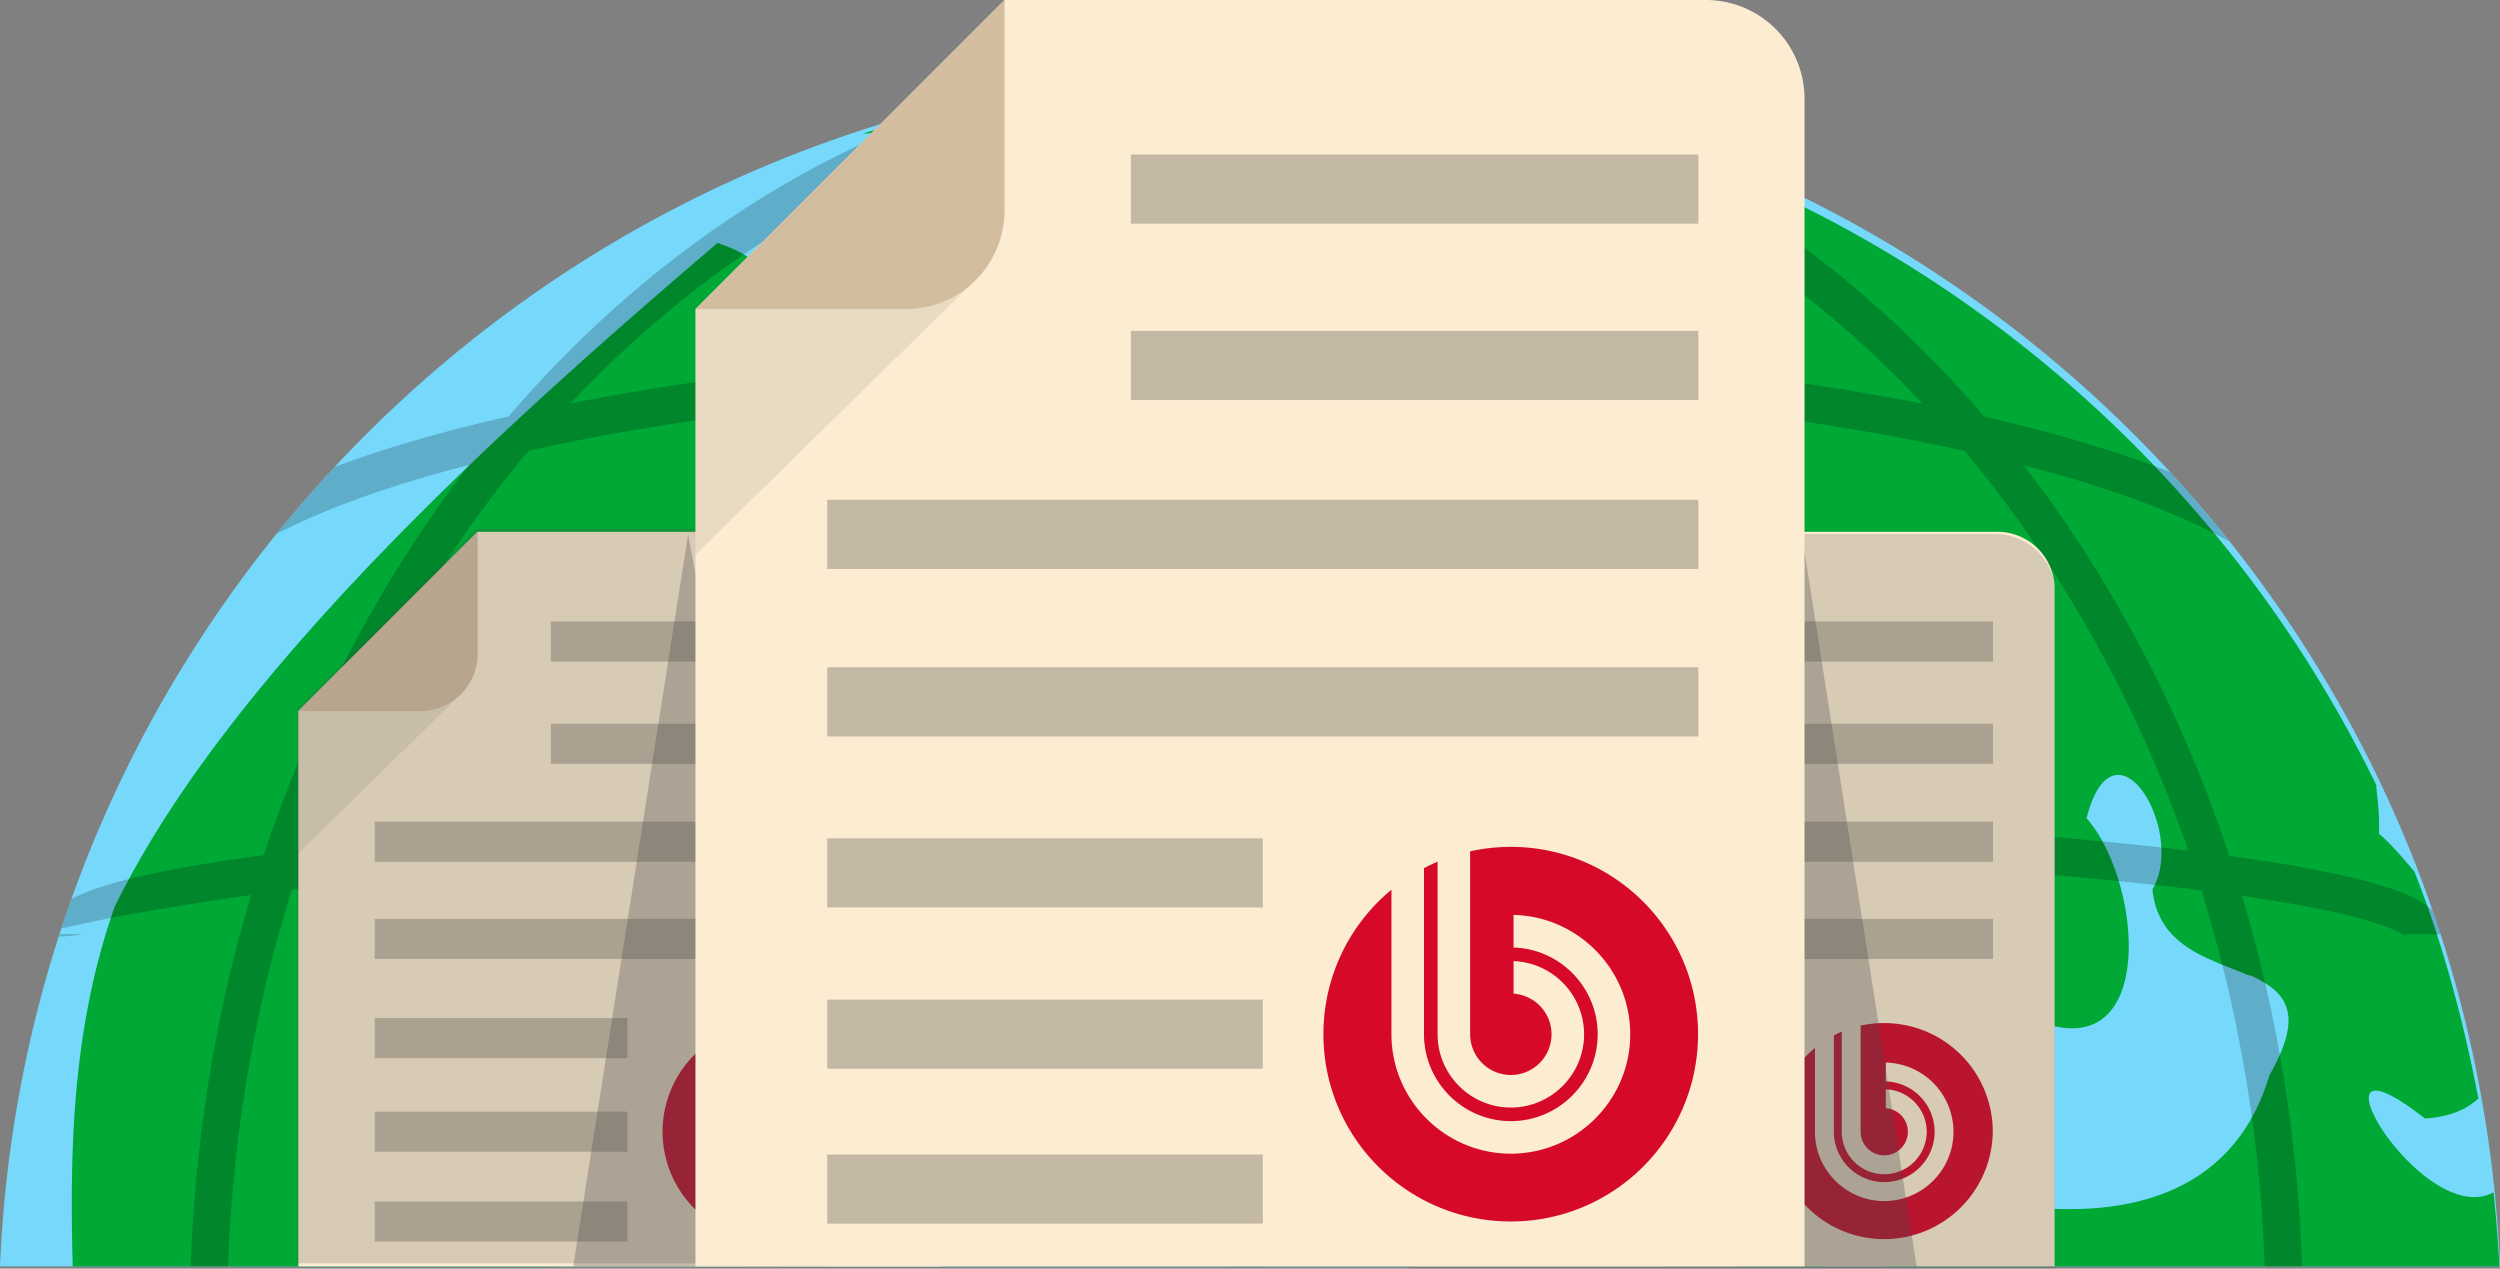 <svg xmlns="http://www.w3.org/2000/svg" width="185.623" height="94.195" viewBox="0 0 185.623 94.195"><rect x="0" y="0" width="185.623" height="94.195" fill="#808080" stroke="none"/><path fill="#76D9FC" d="M185.623 94.028c-2.08-49.467-42.83-88.934-92.806-88.934S2.08 44.562 0 94.028h185.623z"/><path fill-rule="evenodd" clip-rule="evenodd" fill="#00A936" d="M47.213 89.845c.15.136.247.35.38.373h.195c.924.263 1.825-.67 1.123-.73-.274-.05-.81.02-1.697.357zM68.73 81.733c-1.47.25-1.825 1.233 1.337 3.405.392-.106 3.11-.72 1.515.926 4.91-2.928-.343-4.776-2.852-4.33zM68.73 60.748c5.288-2.15 6.507-16.076.21-15.666-.407 0-.816.204-1.332.396 2.635 4.86-3.443 11.045 1.122 15.27zM129.43 72.283c.42-2.904-4.2-5.042-6.282-4.922-1.213.085-1.448.95.79 3.04-2.092 4.945 3.49 5.21 5.493 1.883zM82.157 36.03c1.525-.71 2.257-3.24 0-3.24-.41-.11-.715-.217-1.124-.193-.406.013-.815.157-1.113.193-4.46.89-3.105 8.28 2.237 3.24z"/><path fill-rule="evenodd" clip-rule="evenodd" fill="#00A936" d="M88.405 34.3c-6.452.816-12.963 7.05-6.963 13.218 4.3 5.367-6.205 16.316 3.763 19.126 3.956-8.85 14.78-15.86 12.104-26.65-1.12-4.6-5.015-6.185-8.905-5.693z"/><path fill="#00A936" d="M41.3 94.028c1.897-2.217 4.047-4.102 6.88-4.72 4.22-3.662 15.636.273 11.506-7.204 4.08-3.88 16.056-3.747 10.197-12.822-1.964-8.847-12.84-13.12-16.415-3.048-9.845 2.64-5.875-18.717 4.14-15.87 7.263.42 6.274-5.894 1.874-7.923 0-.31-.096-.482-.372-.204-.805-.3-1.65-.61-2.642-.563-9.818-5.426 9.825-19.257-3.188-23.638C39 30.233 17.22 49.425 8.5 67.36 5.427 76.14 5.154 84.96 5.4 94.03h35.9zM101.448 15.048c3.044 9.783 21.274.19 20.397 11.126.143.157.42.41.574.59-.29.214.21 2.208.576.54 3.15 3.566 9.78 10.962 2.82 10.037-9.226-1.262-6.825 16.914-.18 20.215 6.332 3.408 9.893-3.433 3.387-6.796-.88-8.523 14.205 5.233 7.55 9.795-.266.183-.48.396-.738.588.306-1.223-.438-.07-.415.207-7.568 5.484-3.253 18.4-6.193 27.008-1.268 2.812-1.148 4.638-.29 5.67h6.53c2.86-1.53 5.245-4.592 4.13-8.322-3.356-8.428 13.957-4.586 10.212-10.577 10.497 5.57 9.505-9.386 5.12-14.38 2.046-7.996 7.44.935 4.89 5.29.415 4.12 3.967 5.07 6.817 6.244.13.096.277.11.558.18 2.493 1.19 3.987 2.714 1.298 7.396-3.084 10.396-13.54 10.973-22.088 9.05-2.722 1.128-4.744 2.942-6.393 5.12h45.576c-.07-1.21-.16-2.415-.26-3.618-.064-.625-.113-1.26-.185-1.883-5.308 2.904-14.75-13.075-5.093-5.478 1.887-.13 3.074-.672 3.97-1.488-1.116-5.82-2.628-11.464-4.747-16.844-.95-1.127-1.862-2.183-2.64-2.818.064-1.163-.052-2.28-.19-3.396-.047-.06.056-.145 0-.203C161.3 27.135 129.333 5.61 92.373 5.61c-2.52 0-5.083.154-7.573.36-1.29.276-2.72.444-4.173.577a20.75 20.75 0 0 0-1.49.19c-5.214.736-10.197 1.646-15.094 3.196 12.772-.936 25.888-.602 37.405 5.115z"/><g opacity=".2" fill="#010000"><path d="M4.43 69.366c-.025.073-.043.12-.06.18.857-.046 1.62-.106 1.62-.18H4.43z"/><path d="M14.16 94.028h2.77c.356-9.802 1.994-19.208 4.738-27.974 2.982-.363 6.534-.734 10.768-1.105 7.478-.64 16.025-1.14 25.242-1.503-1.502 9.655-2.366 19.958-2.54 30.58h2.77c.178-10.673 1.056-21.03 2.598-30.686 9.677-.337 20.036-.53 30.653-.54v31.228h2.774V62.8a923.75 923.75 0 0 1 30.67.562c1.53 9.647 2.4 19.994 2.58 30.666h2.773c-.17-10.613-1.038-20.916-2.538-30.568 9.056.36 17.455.863 24.81 1.49 4.45.384 8.142.78 11.22 1.16 2.732 8.756 4.358 18.14 4.705 27.918h2.783c-.335-9.613-1.873-18.855-4.463-27.508 10.725 1.55 12.13 2.954 12.28 3.146-.03-.023-.086-.133-.086-.3h2.533c-.2-.6-.4-1.2-.612-1.802-1.116-1.03-3.39-1.873-7.134-2.677-2.188-.467-4.834-.925-7.92-1.33-3.575-10.794-8.784-20.612-15.268-29.006 6.506 1.673 11.692 3.63 15.28 5.68a98.29 98.29 0 0 0-4.44-5.198c-3.714-1.46-7.802-2.65-11.634-3.59-.702-.18-1.415-.335-2.124-.502-9.903-11.55-22.347-20-36.218-24.032a93.034 93.034 0 0 0-18.318-1.813c-6.963 0-13.746.794-20.28 2.247C59.25 11.53 47.317 19.777 37.766 30.917c-.75.178-1.498.347-2.227.526-3.504.854-7.222 1.923-10.673 3.22a95.124 95.124 0 0 0-4.327 4.98c3.543-1.85 8.38-3.6 14.3-5.126-6.472 8.393-11.68 18.186-15.264 28.98-3.278.43-6.075.897-8.36 1.39-2.68.578-4.605 1.167-5.89 1.85a50.86 50.86 0 0 0-.75 2.197c2.63-.614 7.272-1.514 14.067-2.476-2.595 8.67-4.146 17.93-4.484 27.57zm131.704-60.542c7.054 8.415 12.738 18.486 16.615 29.676-2.444-.303-5.103-.566-7.995-.842-8.044-.72-17.377-1.298-27.527-1.694-1.795-10.468-4.364-20.12-7.62-28.46-.35-.902-.71-1.787-1.084-2.667 10.126.853 19.51 2.185 27.61 3.986zm-3.128-3.52c-7.748-1.52-16.462-2.674-25.784-3.394-4.034-8.67-8.722-14.973-13.8-18.62 15.06 2.546 28.72 10.433 39.584 22.015zm-48.8-22.84c7.22.753 14.102 7.466 19.83 19.217-6.392-.42-13.05-.66-19.83-.685V7.125zm0 21.353c7.273.023 14.38.288 21.18.782a99.327 99.327 0 0 1 1.65 3.947c3.132 8.007 5.606 17.25 7.36 27.308a917.568 917.568 0 0 0-30.19-.536V28.48zm-2.776 31.5c-10.478.013-20.658.19-30.185.526 1.747-10.057 4.227-19.29 7.363-27.298a85.272 85.272 0 0 1 1.646-3.96c6.794-.48 13.913-.746 21.175-.77V59.98zm0-34.322c-6.78.023-13.43.25-19.83.685C77.065 14.593 83.95 7.88 91.16 7.125v18.533zM81.947 7.95c-5.08 3.65-9.76 9.952-13.8 18.622-9.316.72-18.024 1.846-25.773 3.375C53.25 18.373 66.894 10.487 81.947 7.95zm-42.7 25.513c8.108-1.79 17.48-3.123 27.605-3.964-.38.865-.744 1.753-1.1 2.666-3.248 8.34-5.81 17.97-7.61 28.45-10.316.382-19.802.973-27.964 1.704-2.71.254-5.227.518-7.545.79 3.886-11.175 9.573-21.244 16.615-29.647z"/></g><g><path fill="#FCECD2" d="M69.917 94.028v-50.29a4.253 4.253 0 0 0-4.253-4.254H35.46L22.15 52.798v41.23h47.77z"/><path opacity=".1" fill="#3C3C3B" d="M22.148 52.798l11.835-1.03L22.148 63.37z"/><path fill="#D3BD9F" d="M31.208 52.798h-9.06L35.46 39.485v9.06a4.25 4.25 0 0 1-4.252 4.253z"/><path opacity=".3" fill="#3C3C3B" d="M40.9 53.737h24.442v2.978H40.9zM40.9 46.142h24.442v2.978H40.9zM27.823 61.01h37.52v2.98h-37.52zM27.823 68.225h37.52v2.98h-37.52zM27.823 75.592h18.76v2.977h-18.76zM27.823 82.538h18.76v2.978h-18.76zM27.823 89.21h18.76v2.977h-18.76z"/><path fill="#D60929" d="M57.264 75.96c-.602 0-1.187.066-1.75.19v7.88c0 .968.788 1.755 1.753 1.755.967 0 1.754-.787 1.754-1.754 0-.924-.724-1.687-1.636-1.747V80.88a3.163 3.163 0 0 1 3.04 3.15c0 1.74-1.42 3.156-3.157 3.156s-3.154-1.417-3.154-3.155v-7.433c-.2.085-.395.18-.585.277v7.156c0 2.06 1.68 3.74 3.74 3.74 2.06 0 3.74-1.68 3.74-3.74a3.746 3.746 0 0 0-3.624-3.737v-1.4a5.15 5.15 0 0 1 5.025 5.138 5.153 5.153 0 0 1-5.144 5.145 5.154 5.154 0 0 1-5.143-5.144v-6.225a8.067 8.067 0 1 0 13.205 6.22 8.06 8.06 0 0 0-8.064-8.065z"/></g><path opacity=".2" fill="#464646" d="M65.58 39.26H35.378L22.065 52.573v41.23H70V43.515c0-2.35-2.07-4.255-4.42-4.255z"/><g><path fill="#FCECD2" d="M152.554 94.028v-50.29a4.253 4.253 0 0 0-4.254-4.254h-30.203l-13.312 13.313v41.23h47.77z"/><path opacity=".1" fill="#3C3C3B" d="M104.784 52.798l11.836-1.03-11.836 11.603z"/><path fill="#D3BD9F" d="M113.845 52.798h-9.06l13.31-13.313v9.06a4.25 4.25 0 0 1-4.25 4.253z"/><path opacity=".3" fill="#3C3C3B" d="M123.536 53.737h24.443v2.978h-24.444zM123.536 46.142h24.443v2.978h-24.444zM110.46 61.01h37.52v2.98h-37.52zM110.46 68.225h37.52v2.98h-37.52zM110.46 75.592h18.76v2.977h-18.76zM110.46 82.538h18.76v2.978h-18.76zM110.46 89.21h18.76v2.977h-18.76z"/><path fill="#D60929" d="M139.9 75.96c-.603 0-1.187.066-1.75.19v7.88c0 .968.788 1.755 1.753 1.755.966 0 1.754-.787 1.754-1.754 0-.924-.725-1.687-1.637-1.747V80.88a3.162 3.162 0 0 1 3.038 3.15 3.16 3.16 0 0 1-3.155 3.156 3.16 3.16 0 0 1-3.155-3.155v-7.433c-.198.085-.394.18-.585.277v7.156c0 2.06 1.682 3.74 3.74 3.74 2.06 0 3.74-1.68 3.74-3.74a3.746 3.746 0 0 0-3.623-3.737v-1.4a5.15 5.15 0 0 1 5.025 5.138c0 2.834-2.31 5.145-5.143 5.145s-5.143-2.31-5.143-5.144v-6.225a8.055 8.055 0 0 0-2.93 6.22 8.067 8.067 0 0 0 16.133 0 8.06 8.06 0 0 0-8.064-8.065z"/></g><path opacity=".2" fill="#464646" d="M148.16 39.65h-30.205l-13.312 13.314v41.23h47.936V43.906c0-2.35-2.07-4.255-4.42-4.255z"/><path opacity=".3" fill="#464646" d="M51.09 39.676l-8.528 54.352h18.75zM123.562 94.028l10.22-54.352 8.53 54.352"/><g><path fill="#FCECD2" d="M133.985 94.028V7.333A7.33 7.33 0 0 0 126.655 0H74.587l-22.95 22.95V94.03h82.348z"/><path opacity=".1" fill="#3C3C3B" d="M51.638 22.95l20.4-1.777-20.4 20.006z"/><path fill="#D3BD9F" d="M67.255 22.95H51.638L74.588 0v15.618a7.33 7.33 0 0 1-7.333 7.333z"/><path opacity=".3" fill="#3C3C3B" d="M83.964 24.57H126.1v5.134H83.965zM83.964 11.476H126.1v5.133H83.965zM61.42 37.108h64.68v5.134H61.42zM61.42 49.546h64.68v5.135H61.42zM61.42 62.244h32.34v5.133H61.42zM61.42 74.22h32.34v5.133H61.42zM61.42 85.722h32.34v5.132H61.42z"/><path fill="#D60929" d="M112.173 62.88a13.93 13.93 0 0 0-3.016.33v13.584a3.026 3.026 0 0 0 3.02 3.023 3.027 3.027 0 0 0 3.024-3.023 3.03 3.03 0 0 0-2.82-3.014v-2.42a5.45 5.45 0 0 1 5.237 5.434c0 2.997-2.443 5.44-5.44 5.44s-5.438-2.443-5.438-5.44V63.98a15 15 0 0 0-1.01.478v12.335c.003 3.552 2.9 6.45 6.448 6.45 3.553 0 6.448-2.898 6.448-6.45 0-3.482-2.788-6.335-6.246-6.44v-2.42c4.79.108 8.663 4.048 8.663 8.86 0 4.884-3.982 8.867-8.865 8.867s-8.865-3.983-8.865-8.867v-10.73a13.88 13.88 0 0 0-5.05 10.72c0 7.684 6.228 13.91 13.91 13.91s13.905-6.227 13.905-13.91c0-7.68-6.224-13.904-13.905-13.904z"/></g></svg>
